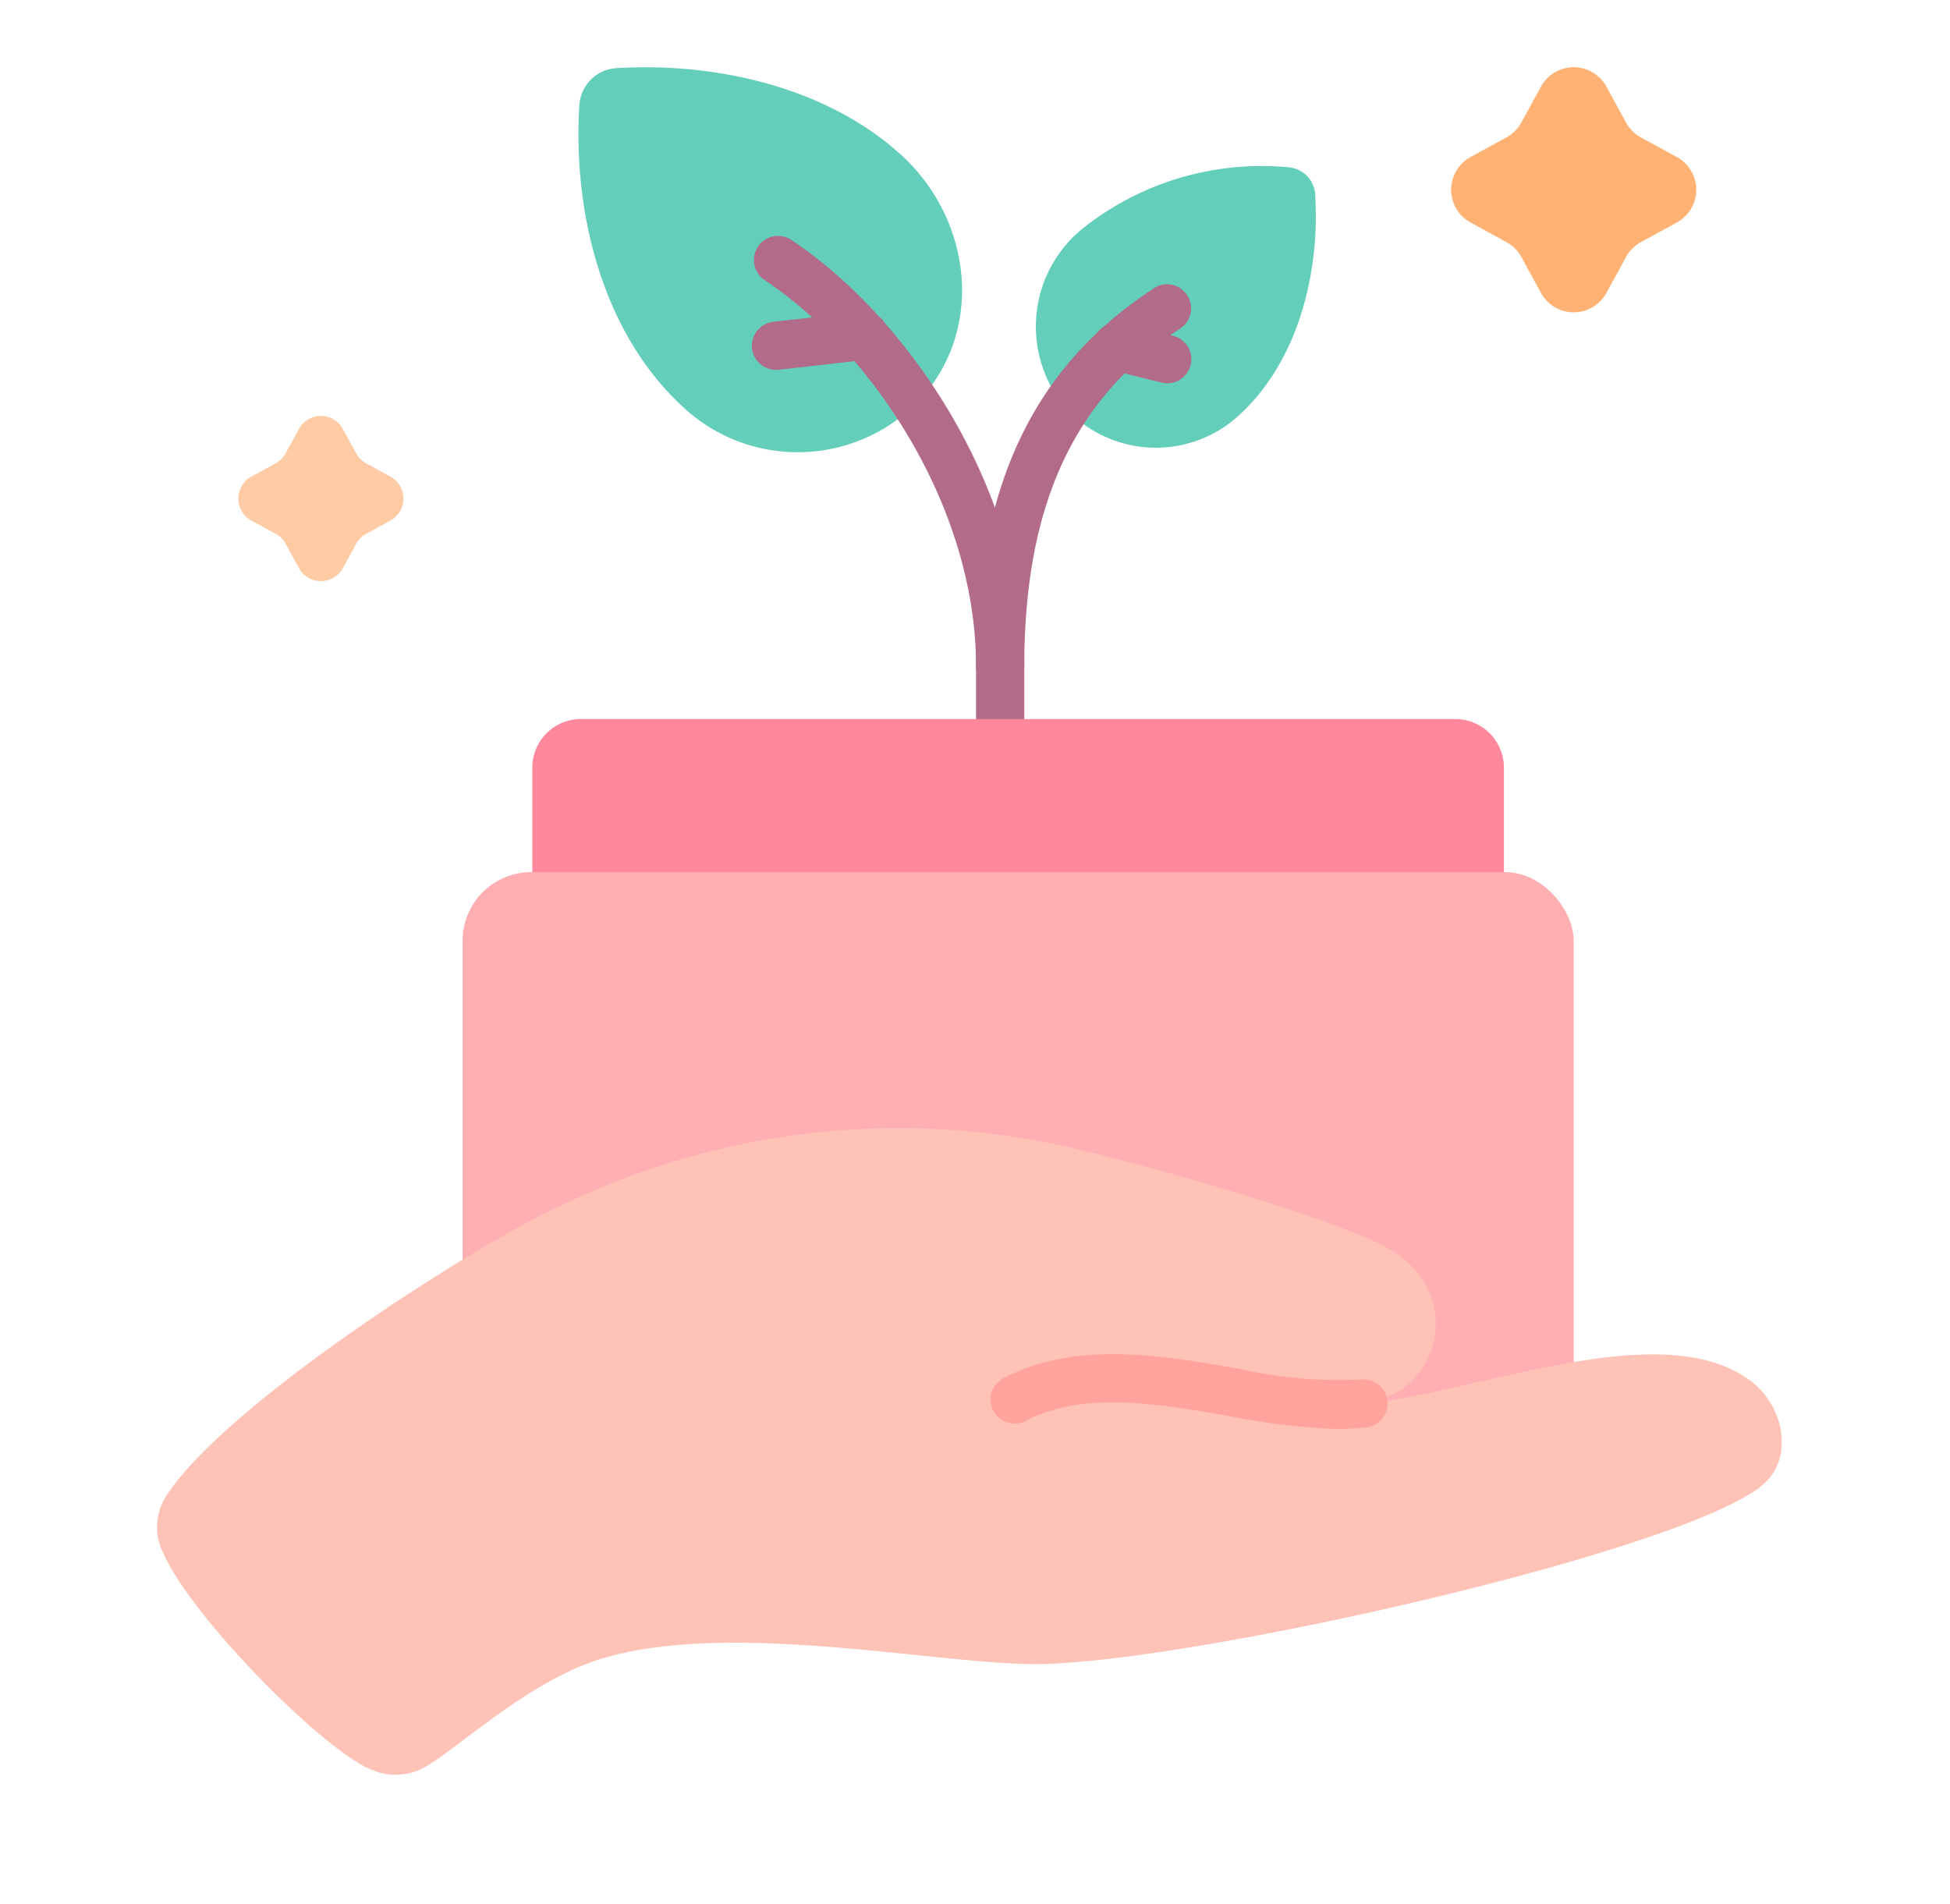 <svg xmlns="http://www.w3.org/2000/svg" width="85" height="83" viewBox="0 0 85 83">
  <g id="Grupo_54369" data-name="Grupo 54369" transform="translate(-390 -15093)">
    <g id="Grupo_8393" data-name="Grupo 8393" transform="translate(199.758 5942.907)">
      <path id="Trazado_2623" data-name="Trazado 2623" d="M239.138,9168.945a5.5,5.5,0,0,1,.49-7.975,12.515,12.515,0,0,1,9.021-2.725,1.262,1.262,0,0,1,1.182,1.177c.214,3.475-.764,7.215-3.2,9.52a5.352,5.352,0,0,1-7.488,0Z" transform="translate(-2.261 -0.861)" fill="#63ceba"/>
      <path id="Trazado_2624" data-name="Trazado 2624" d="M231.224,9168.323c3.058-3.054,2.544-8.033-.67-10.921-3.182-2.859-7.924-4-12.357-3.733a1.725,1.725,0,0,0-1.617,1.611c-.295,4.759,1.046,9.877,4.389,13.037a7.33,7.33,0,0,0,10.255.006Z" transform="translate(-1.084 -0.606)" fill="#63ceba"/>
      <g id="Grupo_8392" data-name="Grupo 8392" transform="translate(223.073 9160.384)">
        <path id="Trazado_2625" data-name="Trazado 2625" d="M235.947,9186.18a1.051,1.051,0,0,1-1.051-1.051v-4.814c0-7.756,2.435-12.979,7.664-16.431a1.05,1.05,0,1,1,1.228,1.7c-.023.015-.046.031-.07.045-4.586,3.031-6.72,7.7-6.72,14.683v4.815a1.052,1.052,0,0,1-1.05,1.054Z" transform="translate(-225.181 -9161.55)" fill="#b26b88"/>
        <path id="Trazado_2626" data-name="Trazado 2626" d="M235.376,9181.24a1.051,1.051,0,0,1-1.051-1.051c0-7.06-4.648-13.826-9.238-16.861a1.051,1.051,0,0,1,1.158-1.753c5.058,3.345,10.182,10.815,10.182,18.614A1.052,1.052,0,0,1,235.376,9181.24Z" transform="translate(-224.61 -9161.426)" fill="#b26b88"/>
        <path id="Trazado_2627" data-name="Trazado 2627" d="M225.661,9167.45a1.051,1.051,0,0,1-.116-2.1l3.787-.426a1.05,1.05,0,0,1,.242,2.087h-.006l-3.788.428a.809.809,0,0,1-.119.008Z" transform="translate(-224.607 -9161.62)" fill="#b26b88"/>
        <path id="Trazado_2628" data-name="Trazado 2628" d="M243.536,9168.063a.955.955,0,0,1-.252-.031l-2.172-.534a1.05,1.05,0,1,1,.442-2.053l.06.013,2.172.535a1.051,1.051,0,0,1-.249,2.07Z" transform="translate(-225.479 -9161.647)" fill="#b26b88"/>
      </g>
      <path id="Trazado_2629" data-name="Trazado 2629" d="M216.532,9183.72h38.111a2.12,2.12,0,0,1,2.121,2.12v7.018H214.411v-7.015a2.121,2.121,0,0,1,2.118-2.124Z" transform="translate(-0.966 -2.284)" fill="#ff889c"/>
      <rect id="Rectángulo_3123" data-name="Rectángulo 3123" width="48.432" height="25.019" rx="2.995" transform="translate(210.406 9188.107)" fill="#ffaeb2"/>
      <path id="Trazado_2630" data-name="Trazado 2630" d="M266.458,9213.554c-3.9-2.791-11.924.623-16.768,1.051,3.413-.427,4.438-4.864,1.051-6.773-1.954-1.1-9.083-3.271-13.729-4.358A33.7,33.7,0,0,0,215,9205.835c-3.777,1.652-14.636,8.591-17.4,12.637a2.58,2.58,0,0,0-.5,1.795c.2,2.409,7.206,9.548,9.4,10.329a2.62,2.62,0,0,0,2.455-.258c1.359-.818,4.376-3.609,7.358-4.561,5.527-1.762,14.548.166,18.968.189,6.5.035,28.362-4.889,31.8-7.815,1.376-1.168.957-3.468-.618-4.6Z" transform="translate(0 -3.336)" fill="#ffc2b6"/>
      <path id="Trazado_2631" data-name="Trazado 2631" d="M250.721,9216.3a28.972,28.972,0,0,1-4.767-.566c-3.111-.541-6.327-1.1-8.854.211a1.051,1.051,0,0,1-.97-1.865h0c3.156-1.641,6.893-.99,10.184-.42a19.723,19.723,0,0,0,5.389.482,1.051,1.051,0,0,1,.307,2.078l-.046,0A10.164,10.164,0,0,1,250.721,9216.3Z" transform="translate(-2.145 -3.918)" fill="#ffa39c"/>
      <path id="Trazado_2632" data-name="Trazado 2632" d="M261.595,9143.58l.858,1.568a1.629,1.629,0,0,0,.646.647l1.569.855a1.626,1.626,0,0,1,0,2.852l-1.568.858a1.61,1.61,0,0,0-.646.646l-.858,1.566a1.624,1.624,0,0,1-2.851,0l-.857-1.566a1.613,1.613,0,0,0-.646-.646l-1.569-.858a1.626,1.626,0,0,1,0-2.852l1.568-.857a1.628,1.628,0,0,0,.646-.646l.857-1.567a1.624,1.624,0,0,1,2.851,0Z" transform="translate(-1.331 10.289)" fill="#ffb273"/>
      <path id="Trazado_2633" data-name="Trazado 2633" d="M205.4,9170.3l.577,1.057a1.114,1.114,0,0,0,.435.436l1.056.576a1.094,1.094,0,0,1,.435,1.484,1.07,1.07,0,0,1-.435.435l-1.056.578a1.1,1.1,0,0,0-.435.435l-.577,1.056a1.093,1.093,0,0,1-1.919,0l-.578-1.056a1.086,1.086,0,0,0-.434-.436l-1.061-.577a1.093,1.093,0,0,1,0-1.918l1.056-.577a1.1,1.1,0,0,0,.435-.436l.578-1.057a1.094,1.094,0,0,1,1.924,0Z" transform="translate(-0.209 -1.503)" fill="#ffcba4"/>
    </g>
    <rect id="Rectángulo_5457" data-name="Rectángulo 5457" width="85" height="83" transform="translate(390 15093)" fill="none"/>
  </g>
</svg>
